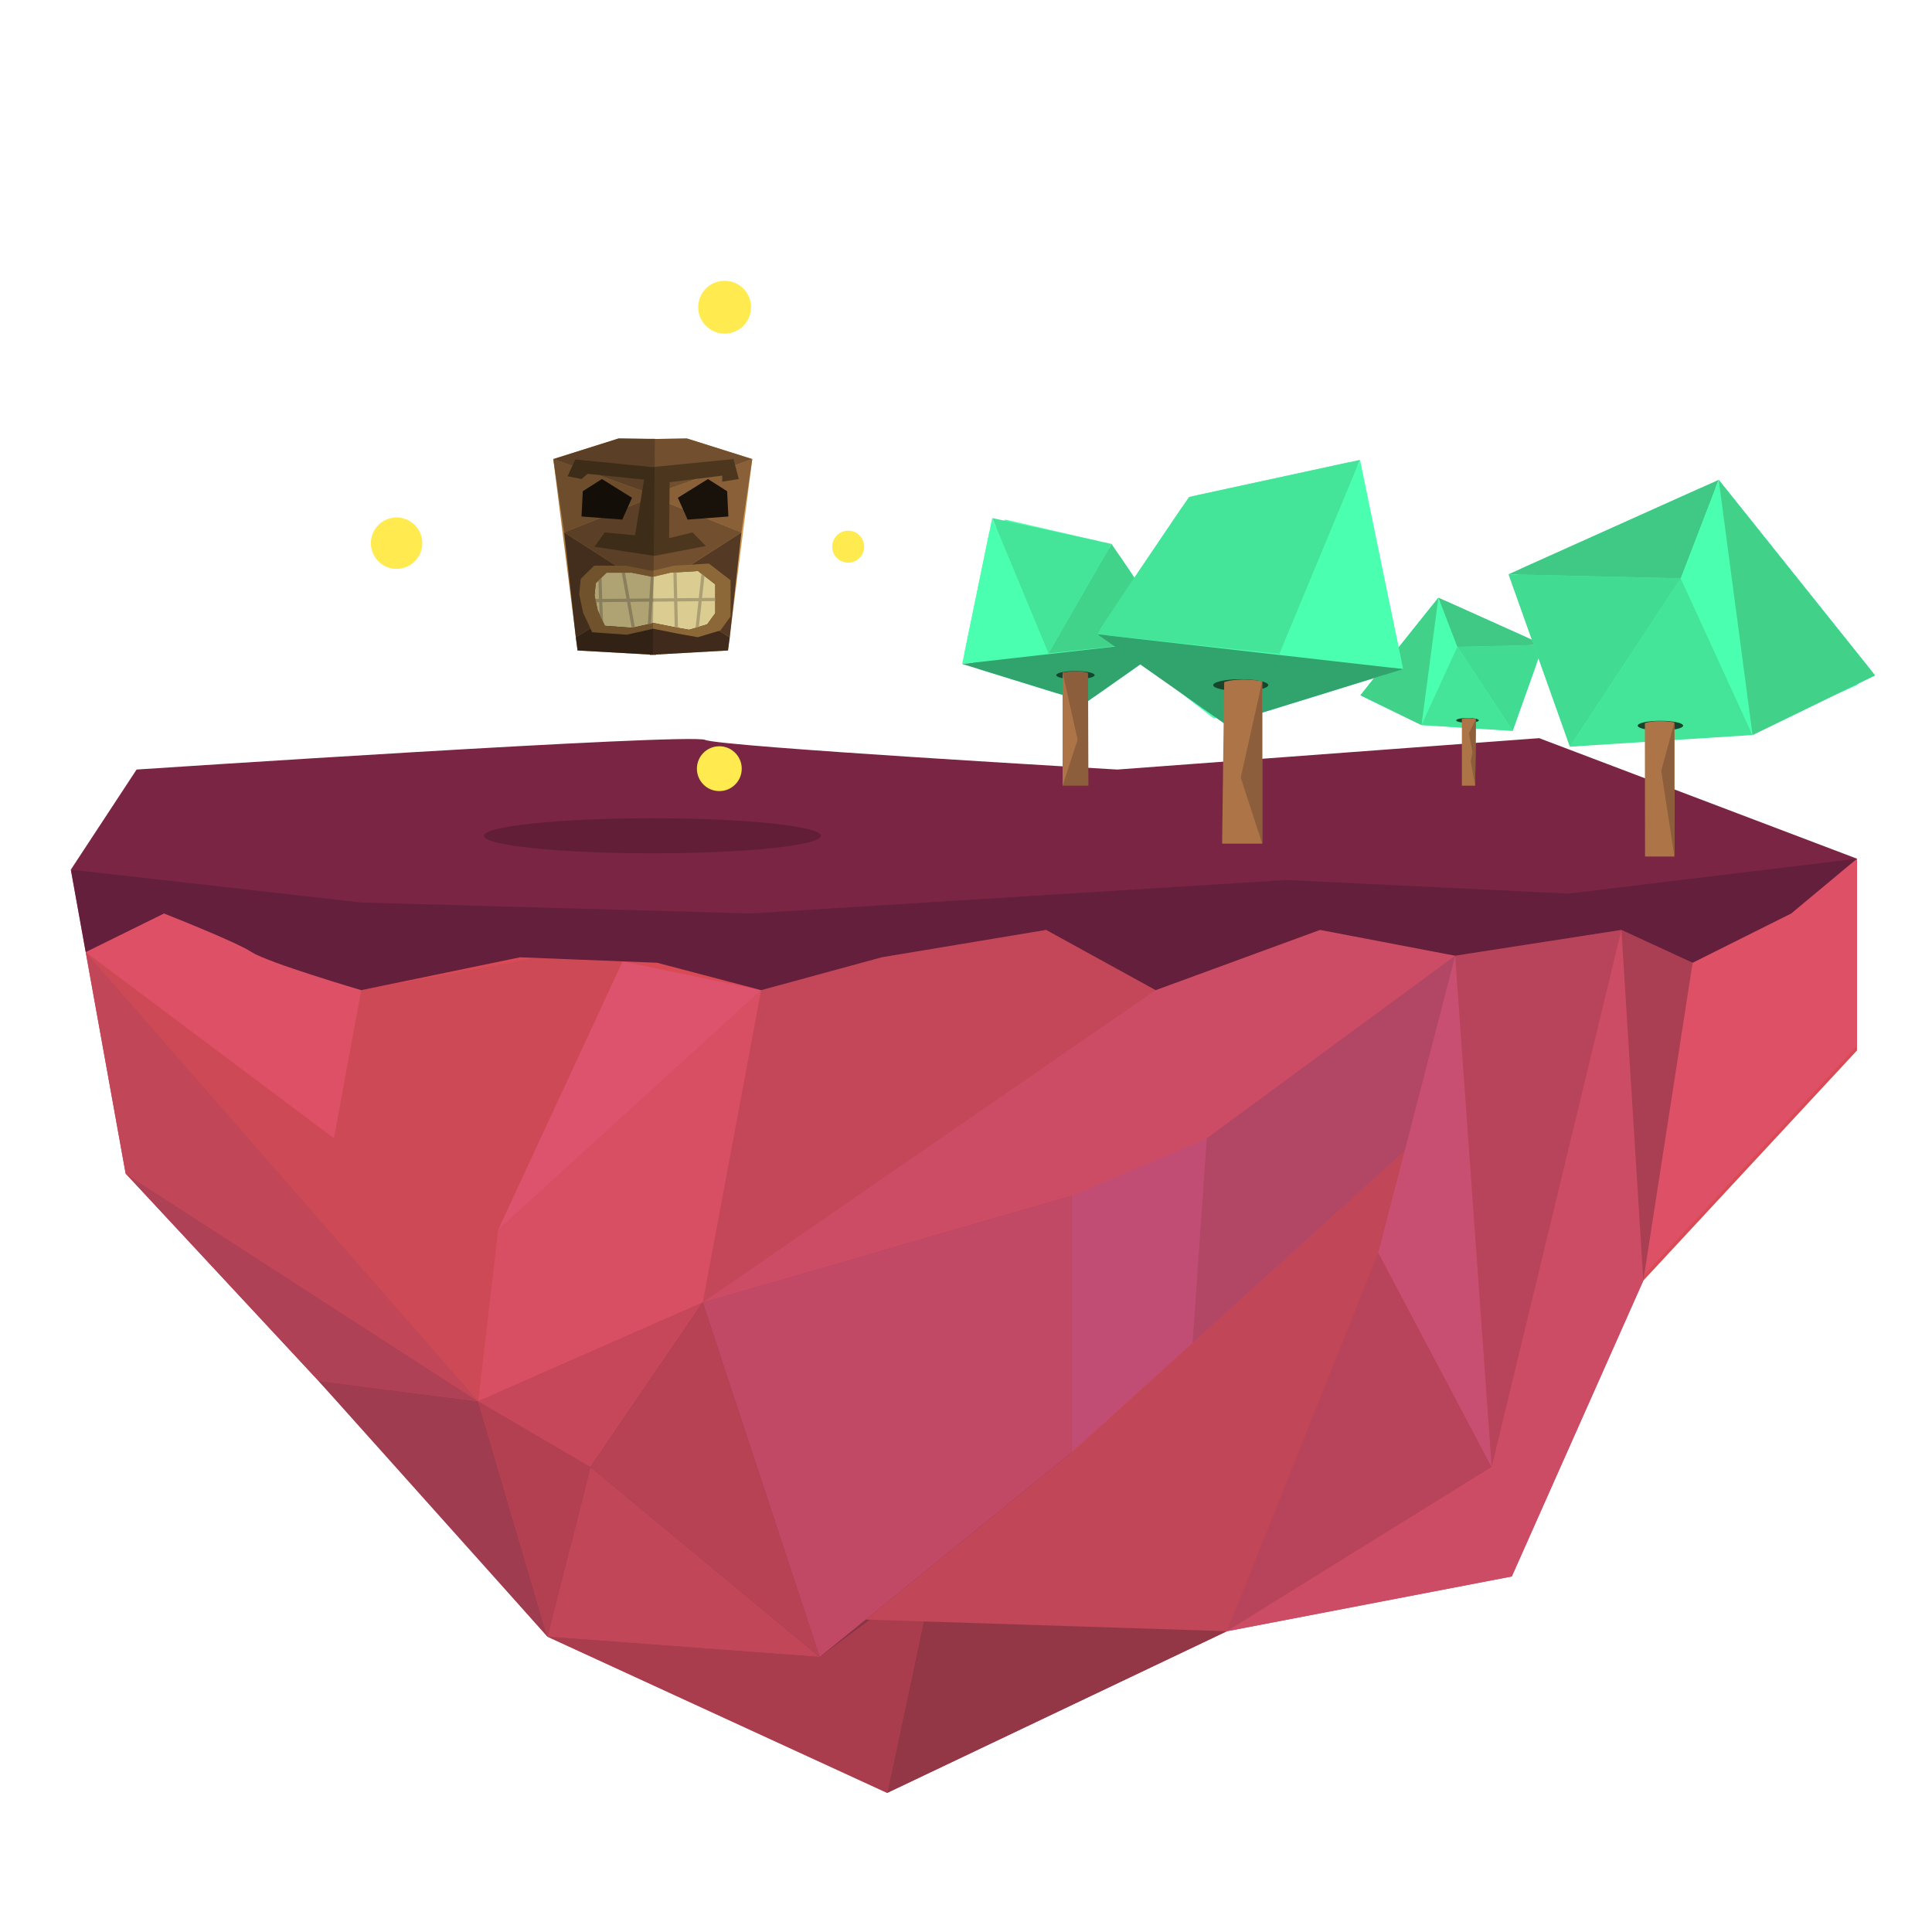 <svg xmlns="http://www.w3.org/2000/svg" width="300" height="300" viewBox="0 0 300 300">
    <path fill="#D94A54" d="M11 135.038l8.508 47.187 39.986 42.996 25.524 28.927 52.748 24.254 52.748-25.103 44.24-8.508 20.42-45.94 33.18-35.735V133.34"/>
    <path fill="#CE4956" d="M56.09 153.75l-4.24 22.998 25.52 14.19 19.315-41.654-13.702-.55"/>
    <path fill="#CE4956" d="M13.308 147.84l60.96 69.753 3.102-26.655-25.52-14.19"/>
    <path fill="#AF4156" d="M74.267 217.593l-24.83-3.19-29.93-32.18"/>
    <path fill="#D84E62" d="M118.198 153.75l-9.07 48.505-34.86 15.338 3.102-26.655"/>
    <path fill="#A03C4F" d="M74.267 217.593l10.75 36.554-35.58-39.742"/>
    <path fill="#AA3D4D" d="M85.018 254.146l59.273-6.496-6.523 30.75"/>
    <path fill="#933746" d="M190.514 253.296l-46.223-5.646-6.523 30.75"/>
    <path fill="#B24051" d="M109.13 202.255L91.7 227.8l-6.682 26.347-10.75-36.554"/>
    <path fill="#C6475A" d="M91.7 227.8l-17.433-10.207 34.862-15.338"/>
    <path fill="#DD526D" d="M77.37 190.938l19.315-41.653 21.513 4.467"/>
    <path fill="#893444" d="M85.018 254.146l6.68-26.346 17.43-25.545 57.28-16.583v42.53l-39.13 29.09"/>
    <path fill="#C14D74" d="M166.41 225.533l53.876-48.785 5.672-28.345-38.565 28.345-20.983 8.924"/>
    <path fill="#C44759" d="M118.198 153.75l18.717-5.104 25.522-4.25 17.017 9.355-43.99 40.88-26.335 7.626"/>
    <path fill="#C14658" d="M220.286 176.748L202.14 228.2l-11.626 25.096-56.08-1.812 31.975-25.95"/>
    <path fill="#B7445A" d="M214.025 194.5l17.604 33.3-41.116 25.496"/>
    <path fill="#CC4C65" d="M190.514 253.296l44.24-8.508 20.42-45.94-3.404-54.452-20.14 83.405"/>
    <path fill="#C94F72" d="M231.63 227.8l-5.672-79.397-11.933 46.096"/>
    <path fill="none" d="M251.77 144.396l11.06 5.1 25.524-16.16v29.778l-33.18 35.733"/>
    <path fill="#CC4C65" d="M109.13 202.255l70.324-48.504 25.522-9.353 20.98 4.007-38.564 28.345-20.983 8.923"/>
    <path fill="#B7445A" d="M231.63 227.8l-5.672-79.397 25.812-4.007"/>
    <path fill="#DD5065" d="M262.83 148.778l-7.657 49.348 33.18-35.73v-29.06"/>
    <path fill="#AA3F54" d="M255.173 198.848l-3.403-54.45 11.06 5.1"/>
    <path fill="#B74253" d="M109.13 202.255l18.147 55.037-35.578-29.49"/>
    <path fill="#C14658" d="M91.7 227.8l-6.682 26.347 42.26 3.146"/>
    <path fill="#C14966" d="M109.13 202.255l57.28-16.583v39.86l-39.133 31.76"/>
    <path fill="#B24665" d="M187.393 176.748l-2.2 31.775 32.917-29.805 7.85-30.317"/>
    <path fill="#C14658" d="M74.267 217.593l-60.96-69.753 6.2 34.385"/>
    <path fill="#DD5065" d="M51.85 176.748l4.24-22.997-30.627-11.904-12.155 5.995"/>
    <path fill="#631F3B" d="M11 135.038l2.308 12.802 12.155-5.995s11.06 4.338 13.612 5.995c2.553 1.657 17.016 5.91 17.016 5.91l24.674-5.103 21.27.85 16.165 4.255 18.716-5.104 25.523-4.25 17.016 9.354 25.522-9.355 20.98 4.008 25.812-4.008 11.06 5.102 15.313-7.654 10.21-8.507L11 135.037z"/>
    <path fill="#7A2543" d="M21.21 119.494s85.726-5.685 88.278-4.606c2.552 1.08 64.01 4.606 64.01 4.606l65.51-4.874 49.346 18.718-44.814 5.424-43.748-2.114-83.295 5.197-60.405-1.702L11 135.038l10.21-15.544z"/>
    <ellipse opacity=".2" cx="101.305" cy="129.782" rx="26.157" ry="2.719"/>
    <path fill="#4AFFAF" d="M156.102 80.68l-2.49 1.994-3.866 18.784 2.237 2.436 12.03 3.723 5.958.534 7.084-4.98-1.254-13.993-1.944-2.862-3.446-2.33"/>
    <path fill="#42D38A" d="M182.508 99.333c-.24-.708-9.918-14.876-9.918-14.876l-9.794 17 19.712-2.124z"/>
    <path fill="#45E599" d="M172.59 84.457l-18.52-4.014 8.726 21.015"/>
    <path fill="#4AFFAF" d="M154.07 80.443l-4.662 22.654 13.388-1.64"/>
    <path fill="#31A36D" d="M149.408 103.097l19.27 5.963 13.83-9.727"/>
    <ellipse fill="#16442C" cx="166.992" cy="104.833" rx="2.979" ry=".638"/>
    <path fill="#8C5E3B" d="M168.952 104.512s-.952-.556-3.952-.103V122h4.007l-.055-17.488z"/>
    <path fill="#AD7547" d="M165 122l2.33-7.148L165 104.41"/>
    <g>
        <path fill="#4AFFAF" d="M219.37 97.79l2.773-3.47 2.15-1.092 12.727 5.72 1.567 4.15-3.702 10.388-14.155-.9-8.26-4.023v-2.14"/>
        <path fill="#4AFFAF" d="M223.354 92.806l-12.115 15.158 9.49 4.622 5.564-12.145"/>
        <path fill="#42DB92" d="M226.293 100.44l8.592 13.046 4.76-13.358"/>
        <path fill="#45E599" d="M226.293 100.44l8.592 13.046-14.154-.9"/>
        <path fill="#3FC984" d="M239.646 100.128l-16.293-7.322 2.94 7.635"/>
        <path fill="#42D189" d="M223.354 92.806l-2.623 19.78-9.49-4.622"/>
        <ellipse fill="#16442C" cx="227.873" cy="111.857" rx="1.761" ry=".376"/>
        <path fill="#AD7547" d="M229.184 111.667s-1.184-.33-2.184-.06V122h2.063l.12-10.333z"/>
        <path fill="#8C5E3B" d="M229.184 111.667l-1.092 2.208.547 2.875-.265 1.5.688 3.75"/>
    </g>
    <g>
        <path fill="#4AFFAF" d="M247.616 83.165l16.518-7.424h3.733l22.506 28.154-2.02 2.49-16.214 7.102-28.363 2.456-8.892-25.127 1.224-2.48"/>
        <path fill="#42DB92" d="M260.994 89.804l-17.217 26.138-9.54-26.765"/>
        <path fill="#45E599" d="M260.994 89.804l-17.217 26.138 28.36-1.805"/>
        <path fill="#3FC984" d="M234.238 89.177l32.643-14.67-5.885 15.297"/>
        <path fill="#4AFFAF" d="M266.88 74.506l24.278 30.37-19.02 9.26-11.145-24.332"/>
        <path fill="#42D189" d="M266.88 74.506l5.257 39.63 19.02-9.26"/>
        <ellipse fill="#16442C" cx="257.828" cy="112.677" rx="3.527" ry=".755"/>
        <path fill="#AD7547" d="M255.414 112.296s1.586-.658 4.586-.122V133h-4.56l-.026-20.704z"/>
        <path fill="#8C5E3B" d="M260 112.174l-2.043 7.514L260 133"/>
    </g>
    <g>
        <path fill="#4AFFAF" d="M170.808 97.79l12.71-18.99 1.973-1.82 23.963-5.195 1.785.746 6.36 30.03-2.76 2.273-17.906 5.54-8.545 1.128"/>
        <path fill="#45E599" d="M170.41 98.496c.343-1.016 14.223-21.33 14.223-21.33l14.043 24.377-28.266-3.047zm14.223-21.33l26.555-5.757-12.51 30.132"/>
        <path fill="#4AFFAF" d="M211.188 71.41l6.686 32.484-19.197-2.35"/>
        <path fill="#31A36D" d="M217.873 103.894l-27.633 8.55-19.83-13.948"/>
        <ellipse fill="#16442C" cx="192.659" cy="106.384" rx="4.272" ry=".915"/>
        <path fill="#AD7547" d="M190.092 105.923s1.908-.797 5.908-.148V131h-6.23l.322-25.077z"/>
        <path fill="#8C5E3B" d="M196 131l-3.34-10.25 3.34-14.975"/>
    </g>
    <g>
        <path fill="#D39C54" d="M89.68 101.004l-3.768-29.72 10.145-3.2 6.54.11-.755 33.496"/>
        <path fill="#D39C54" d="M113.045 101.004l3.77-29.72-10.145-3.2-6.54.11.754 33.496"/>
        <g fill="#FFEA4F">
            <circle cx="61.583" cy="84.344" r="3.992"/>
            <circle cx="131.706" cy="84.886" r="2.485"/>
            <circle cx="112.521" cy="47.701" r="4.104"/>
            <circle cx="111.695" cy="119.36" r="3.481"/>
        </g>
        <path fill="#896037" d="M85.912 71.284l1.688 11.39 14.29-5.695"/>
        <path fill="#724F2F" d="M85.912 71.284l10.145-3.2 6.54.11-.707 8.785M101.89 76.98l-.445 14.58L87.6 82.675"/>
        <path fill="#543924" d="M87.6 82.674l1.807 16.283 12.038-7.396"/>
        <path fill="#3F2A1C" d="M101.445 91.56l.397 10.13-12.16-.686-.275-2.047"/>
        <g>
            <path fill="#896037" d="M116.814 71.284l-1.687 11.39-14.29-5.695"/>
            <path fill="#724F2F" d="M116.814 71.284l-10.144-3.2-6.54.11.707 8.785M100.837 76.98l.444 14.58 13.847-8.886"/>
            <path fill="#543924" d="M115.127 82.674l-1.808 16.283-12.04-7.396"/>
            <path fill="#3F2A1C" d="M101.28 91.56l-.396 10.13 12.16-.686.275-2.047"/>
        </g>
        <g>
            <path fill="#DBCC91" d="M111.064 92.456v-1.718l-2.678-2.07-4.326.263-2.732.643-3.198-.642-3.96-.004-1.662 1.635-.19 1.896.492 2.313 1.11 2.4 4.28.31 3.295-.743 3.023.608 2.492.444 2.8-.843 1.254-1.73"/>
            <path fill="none" stroke="#AD9F74" stroke-width=".5" stroke-miterlimit="10" d="M108.222 97.82l.992-9.1m-4.405 0l.214 8.788m-4.187-.393l.47-7.844m-4.56-.636l1.606 8.873m-4.91.314s-.375-9.06-.255-9.1m-2.468 4.55l21.43-.198"/>
            <path fill="#8C6838" d="M89.938 92.26l.616 2.9 1.393 3.012 5.366.386 4.132-.93 3.79.762 3.126.557 3.51-1.055 1.574-2.17v-5.616l-3.358-2.597-5.425.33-3.424.805-4.01-.804-4.964-.006-2.085 2.05-.24 2.376zm2.38.196l.19-1.895 1.663-1.634 3.96.005 3.197.643 2.732-.642 4.326-.264 2.678 2.07V95.217l-1.256 1.73-2.798.842-2.492-.444-3.023-.608-3.295.743-4.28-.31-1.11-2.4-.492-2.314z"/>
            <path fill="#19120A" d="M113.102 80.2l-.193-3.92-2.978-1.896-4.67 2.907 1.508 3.39M90.297 80.2l.193-3.92 2.976-1.896 4.67 2.907-1.507 3.39"/>
            <path fill="#4C371E" d="M114.718 74.384l-.822-3.1-12.59 1.247-11.977-1.18-1.19 2.6 2.157.434.948-.81 8.774.896-1.408 8.656-4.71-.452-1.584 2.213 9.287 1.428 8.014-1.533-2.084-2.108-3.634.89.08-8.68 8.168-1.028v.936"/>
        </g>
        <path opacity=".2" d="M101.363 101.663l.328-33.58h-5.633l-10.145 3.2 3.77 29.72"/>
    </g>
</svg>